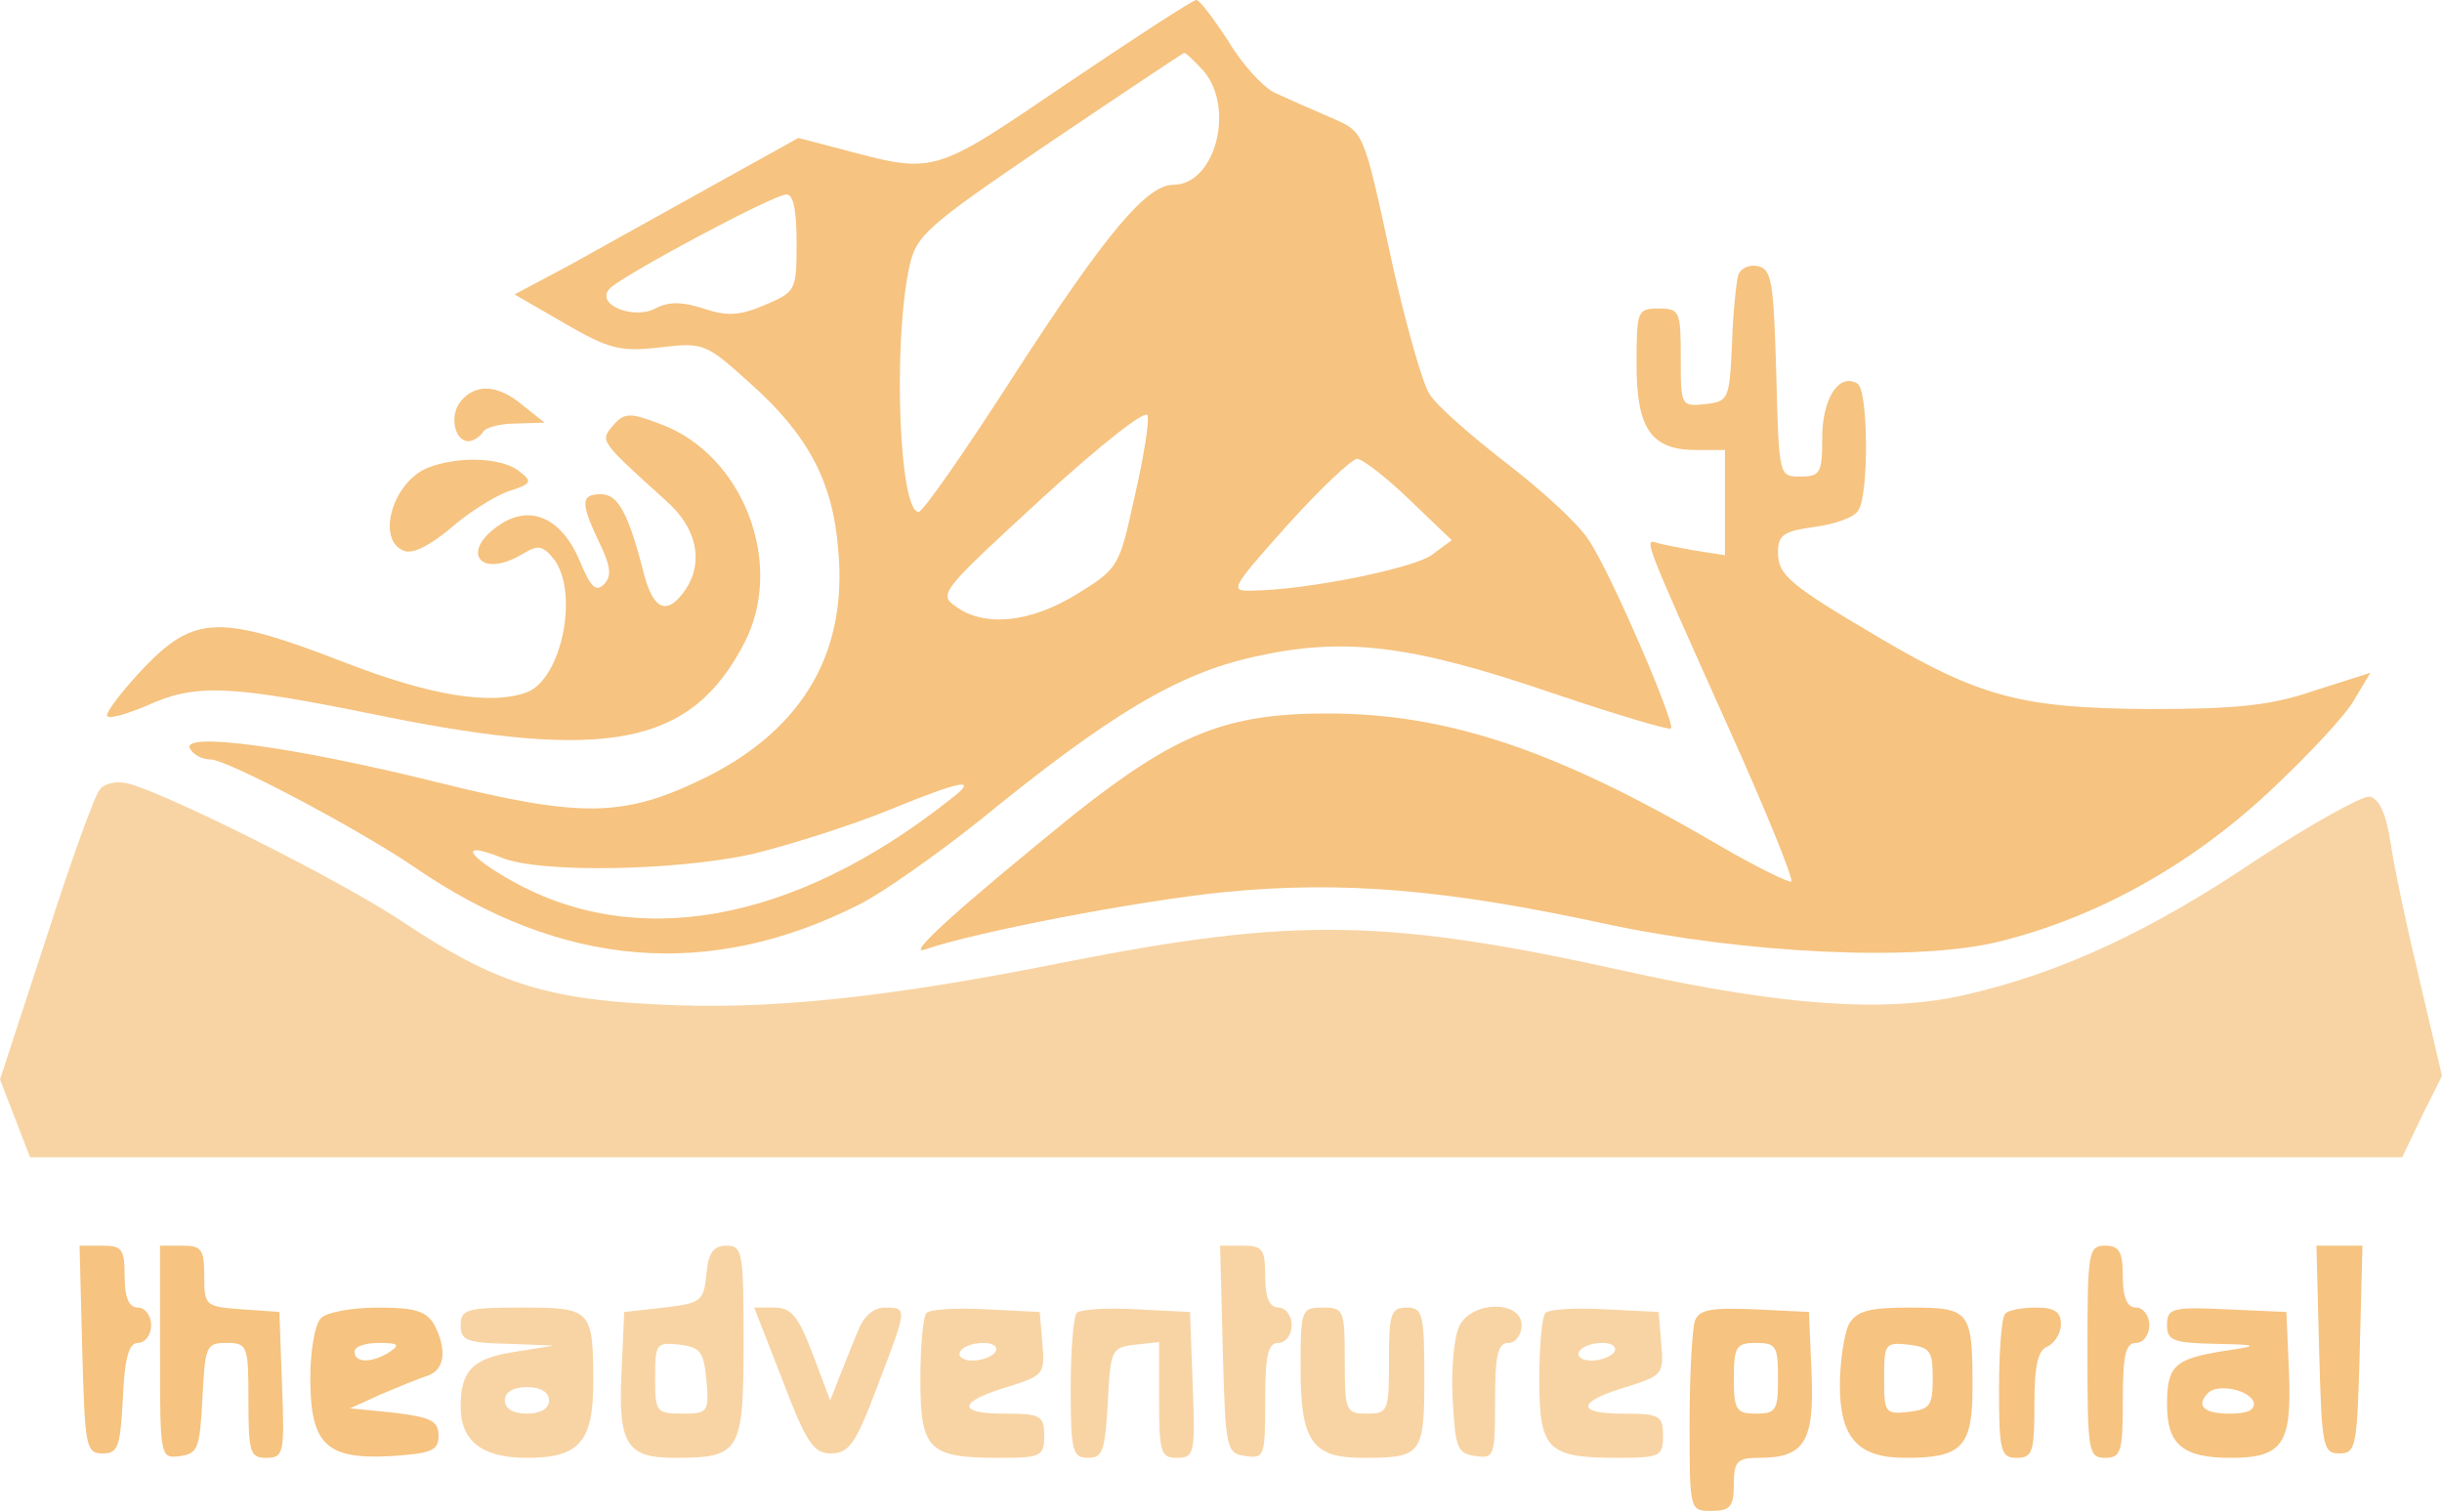 <svg width="1000" height="619" viewBox="0 0 1000 619" fill="none" xmlns="http://www.w3.org/2000/svg">
<path d="M436.641 34.408C381.246 72.06 383.057 71.336 343.592 60.837L326.938 56.493L291.094 76.405C271.543 87.266 245.475 101.748 233.165 108.627L210.718 120.574L231.355 132.521C249.458 143.021 254.165 144.107 270.095 142.296C288.198 140.124 288.922 140.486 307.387 157.14C330.921 178.139 341.058 197.327 343.23 224.842C347.213 266.839 329.11 297.974 290.008 317.886C255.613 334.902 238.958 335.264 177.771 320.059C120.928 305.939 73.498 299.422 77.843 306.663C79.291 309.197 82.912 311.008 86.17 311.008C93.049 311.008 146.996 339.609 169.805 355.177C229.907 396.449 290.37 401.518 351.92 370.382C361.333 365.676 383.419 350.108 401.159 335.988C454.382 292.544 482.26 275.89 513.397 269.011C550.327 260.684 577.481 263.942 635.772 283.855C661.478 292.544 683.201 299.06 684.288 298.336C686.098 296.164 659.668 234.617 650.616 221.221C646.634 214.705 631.065 200.585 616.945 189.724C602.463 178.501 588.343 166.191 585.446 161.485C582.55 157.14 576.033 133.97 570.602 110.075C557.93 51.786 559.016 54.32 544.172 47.804C536.569 44.545 526.793 40.201 522.086 38.029C517.38 35.856 508.69 26.443 502.897 16.668C496.742 7.255 490.95 -0.348 489.863 0.014C488.415 0.014 464.519 15.582 436.641 34.408ZM493.122 29.34C505.794 44.907 497.467 75.681 480.45 75.681C469.588 75.681 452.934 95.593 416.728 151.347C396.091 183.569 377.988 209.636 376.178 209.636C368.212 209.636 365.678 141.572 372.195 110.075C375.091 96.317 378.35 93.421 429.4 58.665C459.451 38.391 484.432 21.737 484.795 21.737C485.519 21.375 489.139 24.995 493.122 29.34ZM326.214 99.576C326.214 119.126 325.852 119.488 313.18 124.918C303.042 129.263 297.611 129.625 288.198 126.367C279.146 123.47 273.716 123.47 268.285 126.367C259.233 131.073 243.303 124.556 249.82 118.04C255.251 112.609 316.076 80.025 321.869 79.663C324.766 79.301 326.214 85.456 326.214 99.576ZM464.519 203.843C458.364 232.083 458.002 232.807 440.986 243.306C422.159 254.891 403.332 257.064 391.384 248.375C384.143 243.306 385.591 241.858 426.503 204.206C451.485 181.397 469.588 167.277 469.95 170.174C470.674 173.07 468.14 188.276 464.519 203.843ZM577.119 204.568L594.498 221.221L586.17 227.376C578.205 232.807 535.845 241.496 513.397 241.858C503.259 242.22 503.621 241.496 527.155 215.067C540.551 200.223 553.585 187.914 555.758 187.914C557.93 187.914 567.705 195.517 577.119 204.568ZM389.212 327.3C324.766 378.347 259.233 389.933 207.459 359.521C190.081 349.384 188.994 344.677 205.287 351.194C220.855 357.711 276.974 356.625 308.111 349.746C322.955 346.126 348.299 338.161 364.23 331.644C394.28 319.335 401.159 318.248 389.212 327.3Z" fill="#F1A037" fill-opacity="0.63"/>
<path d="M711.805 112.614C711.08 115.148 709.632 127.82 709.27 140.853C708.184 163.662 707.822 164.386 698.408 165.472C688.271 166.558 688.271 166.196 688.271 146.646C688.271 127.458 687.909 126.372 679.219 126.372C670.53 126.372 670.168 127.096 670.168 149.18C670.168 175.971 676.323 184.298 694.788 184.298H706.374V206.021V227.381L694.788 225.571C688.271 224.485 681.03 223.037 678.495 222.313C673.064 220.502 673.064 220.502 707.822 297.979C723.028 331.649 734.614 360.25 733.528 360.974C732.804 361.698 719.408 355.182 703.839 346.131C637.221 307.03 592.688 292.186 543.448 292.186C502.174 292.186 481.537 300.513 439.9 333.459C393.919 370.749 370.385 391.748 378.713 388.851C399.712 381.611 465.606 368.939 501.45 365.319C549.965 360.612 592.326 364.233 657.496 378.352C715.063 390.662 785.302 393.92 818.611 385.593C858.437 375.818 896.815 354.458 929.038 324.408C944.969 309.564 960.899 292.549 964.158 286.394L970.675 275.533L947.865 282.773C930.125 288.928 916.004 290.376 880.161 290.376C828.387 290.014 811.008 285.67 769.371 261.051C732.442 239.328 728.097 235.346 728.097 226.295C728.097 219.054 730.269 217.606 742.941 215.796C751.269 214.71 759.596 211.813 761.044 208.917C765.389 202.038 765.027 159.679 760.682 157.145C753.079 152.439 746.2 163.3 746.2 179.23C746.2 193.711 745.476 195.159 737.148 195.159C728.459 195.159 728.459 195.159 727.373 152.801C726.287 115.51 725.563 110.08 719.77 108.994C716.511 108.27 712.891 109.718 711.805 112.614Z" fill="#F1A037" fill-opacity="0.63"/>
<path d="M188.632 164.388C183.925 170.18 186.097 180.68 191.89 180.68C193.7 180.68 196.597 178.869 197.683 177.059C198.769 174.887 205.286 173.439 211.441 173.439L223.027 173.077L214.338 166.198C204.2 157.509 194.787 156.785 188.632 164.388Z" fill="#F1A037" fill-opacity="0.63"/>
<path d="M250.18 175.246C245.835 180.676 246.559 181.4 272.989 205.295C285.299 216.156 288.196 229.914 280.955 241.137C273.351 252.361 267.559 250.188 263.576 234.621C257.421 210.364 253.076 202.399 246.197 202.399C237.87 202.399 237.508 205.657 245.473 222.311C250.18 232.086 250.542 236.069 247.283 239.327C244.025 242.585 241.853 240.413 237.508 229.914C230.267 212.536 217.595 206.381 204.923 214.708C187.906 225.932 196.595 237.517 214.336 226.656C220.491 223.035 222.301 223.397 227.008 229.19C237.146 243.31 229.905 278.066 215.784 283.496C200.94 288.927 176.32 284.944 140.839 271.187C90.513 251.636 79.651 251.999 59.376 272.997C50.687 282.048 43.808 291.099 43.808 292.909C43.808 294.719 50.687 292.909 59.376 289.289C80.013 279.876 92.685 280.238 154.959 292.909C249.094 312.097 283.127 305.219 304.85 263.222C321.505 231 304.488 186.469 270.817 173.798C257.421 168.729 255.611 168.729 250.18 175.246Z" fill="#F1A037" fill-opacity="0.63"/>
<path d="M175.237 191.543C160.754 197.336 153.875 221.23 165.461 225.575C169.082 227.023 175.961 223.403 184.288 216.524C191.167 210.369 202.029 203.49 207.822 201.318C217.959 198.06 218.321 197.336 212.166 192.629C204.563 187.198 187.185 186.836 175.237 191.543Z" fill="#F1A037" fill-opacity="0.63"/>
<path d="M40.912 323.321C38.74 325.493 28.965 353.008 18.827 384.506L0 442.07L6.155 458L12.31 473.93H497.828H983.707L991.673 457.276L1000 440.622L990.949 401.883C985.88 380.885 980.449 355.542 979.001 345.405C977.19 333.458 974.294 326.941 970.311 326.217C967.415 325.855 946.416 337.44 924.33 351.922C880.883 381.247 844.316 398.263 805.214 407.314C772.629 414.917 730.63 412.021 666.546 397.901C568.429 376.179 530.413 375.454 436.64 393.919C362.781 408.762 313.541 413.831 268.284 411.297C223.389 409.124 202.028 402.246 165.098 377.627C139.754 360.611 67.343 324.407 52.136 320.786C47.791 319.7 42.723 320.786 40.912 323.321Z" fill="#F1A037" fill-opacity="0.45"/>
<path d="M33.672 552.494C34.758 592.319 35.12 595.215 41.999 595.215C48.516 595.215 49.24 592.319 50.326 572.406C51.05 555.752 52.861 549.96 56.481 549.96C59.378 549.96 61.912 546.701 61.912 542.719C61.912 538.736 59.378 535.478 56.481 535.478C52.861 535.478 51.05 531.496 51.05 522.807C51.05 511.583 49.964 510.135 41.999 510.135H32.585L33.672 552.494Z" fill="#F1A037" fill-opacity="0.63"/>
<path d="M65.531 553.941C65.531 597.023 65.531 597.385 73.858 596.299C81.099 595.213 81.823 593.041 82.909 572.405C83.996 551.406 84.358 549.958 92.685 549.958C101.374 549.958 101.736 551.044 101.736 573.491C101.736 594.851 102.461 597.023 108.978 597.023C116.219 597.023 116.581 595.213 115.495 567.336L114.408 537.287L99.202 536.201C83.996 535.114 83.634 534.752 83.634 522.443C83.634 511.582 82.547 510.134 74.582 510.134H65.531V553.941Z" fill="#F1A037" fill-opacity="0.63"/>
<path d="M289.284 521.719C288.198 532.942 287.112 533.666 271.905 535.476L255.613 537.287L254.526 561.905C253.078 591.593 256.699 597.023 276.25 597.023C303.042 597.023 304.49 594.851 304.49 549.958C304.49 513.03 304.128 510.134 297.611 510.134C292.18 510.134 290.008 513.03 289.284 521.719ZM289.284 565.164C290.37 578.197 290.008 578.921 279.508 578.921C268.647 578.921 268.285 578.197 268.285 564.078C268.285 550.32 268.647 549.596 278.422 550.682C286.75 551.768 288.198 553.578 289.284 565.164Z" fill="#F1A037" fill-opacity="0.45"/>
<path d="M500.724 552.486C501.81 593.759 502.172 595.207 510.137 596.293C517.74 597.379 518.103 596.293 518.103 573.846C518.103 555.02 519.189 549.952 523.533 549.952C526.43 549.952 528.964 546.693 528.964 542.711C528.964 538.728 526.43 535.47 523.533 535.47C519.913 535.47 518.103 531.488 518.103 522.799C518.103 511.575 517.016 510.127 509.051 510.127H499.638L500.724 552.486Z" fill="#F1A037" fill-opacity="0.45"/>
<path d="M854.814 553.578C854.814 594.489 855.176 597.023 862.055 597.023C868.572 597.023 869.296 594.489 869.296 573.491C869.296 555.027 870.382 549.958 874.727 549.958C877.624 549.958 880.158 546.7 880.158 542.717C880.158 538.735 877.624 535.476 874.727 535.476C871.107 535.476 869.296 531.494 869.296 522.805C869.296 512.668 867.848 510.134 862.055 510.134C855.176 510.134 854.814 512.668 854.814 553.578Z" fill="#F1A037" fill-opacity="0.63"/>
<path d="M949.674 552.494C950.76 592.319 951.122 595.215 958.001 595.215C964.88 595.215 965.243 592.319 966.329 552.494L967.415 510.135H958.001H948.588L949.674 552.494Z" fill="#F1A037" fill-opacity="0.63"/>
<path d="M131.425 539.825C128.891 542.359 127.081 553.221 127.081 564.444C127.081 591.597 133.598 597.752 160.028 596.303C176.682 595.217 179.579 594.131 179.579 587.976C179.579 581.822 176.32 580.374 161.476 578.563L143.373 576.753L156.045 570.961C162.924 568.064 171.614 564.444 175.234 563.358C182.113 560.823 183.199 552.859 177.768 542.359C174.51 536.929 169.803 535.481 154.959 535.481C144.459 535.481 133.96 537.291 131.425 539.825ZM159.666 553.583C152.425 558.289 145.183 558.289 145.183 553.583C145.183 551.41 149.528 549.962 155.321 549.962C162.924 549.962 164.01 550.686 159.666 553.583Z" fill="#F1A037" fill-opacity="0.63"/>
<path d="M188.63 542.717C188.63 548.872 191.164 549.958 207.819 550.32L226.646 551.044L211.077 553.579C193.699 556.113 188.63 561.181 188.63 576.025C188.63 590.145 197.319 597.023 215.784 597.023C237.145 597.023 242.938 590.507 242.938 566.25C242.938 536.201 242.214 535.476 213.612 535.476C191.164 535.476 188.63 536.201 188.63 542.717ZM224.836 573.491C224.836 576.749 221.577 578.921 215.784 578.921C209.991 578.921 206.733 576.749 206.733 573.491C206.733 570.232 209.991 568.06 215.784 568.06C221.577 568.06 224.836 570.232 224.836 573.491Z" fill="#F1A037" fill-opacity="0.45"/>
<path d="M320.419 565.165C330.194 590.87 333.091 595.215 340.332 595.215C347.573 595.215 350.47 591.232 359.159 568.062C371.469 535.84 371.831 535.478 362.417 535.478C357.711 535.478 353.728 539.098 351.556 544.529C349.383 549.598 346.125 557.925 343.952 563.355L339.97 573.492L332.729 554.304C326.936 539.098 324.039 535.478 317.16 535.478H308.833L320.419 565.165Z" fill="#F1A037" fill-opacity="0.45"/>
<path d="M379.434 537.649C377.986 539.097 376.899 551.406 376.899 564.802C376.899 593.765 380.158 597.023 409.122 597.023C426.501 597.023 427.587 596.299 427.587 587.972C427.587 579.645 426.139 578.921 410.933 578.921C391.382 578.921 392.468 573.853 413.467 567.698C427.225 563.354 427.949 562.63 426.863 550.32L425.777 537.287L404.054 536.201C391.744 535.476 380.882 536.201 379.434 537.649ZM407.674 553.579C406.588 555.389 402.243 557.199 398.261 557.199C394.278 557.199 392.106 555.389 393.192 553.579C394.278 551.406 398.623 549.958 402.605 549.958C406.588 549.958 408.76 551.406 407.674 553.579Z" fill="#F1A037" fill-opacity="0.45"/>
<path d="M440.984 537.649C439.535 539.097 438.449 553.216 438.449 568.784C438.449 594.489 439.173 597.023 445.69 597.023C451.483 597.023 452.569 594.127 453.656 574.215C454.742 552.854 455.104 551.768 464.879 550.682L474.655 549.596V573.129C474.655 594.851 475.379 597.023 481.896 597.023C489.137 597.023 489.499 595.213 488.413 567.336L487.327 537.287L465.603 536.201C453.294 535.476 442.432 536.201 440.984 537.649Z" fill="#F1A037" fill-opacity="0.45"/>
<path d="M532.584 560.457C532.584 590.145 537.291 597.023 557.928 597.023C582.186 597.023 583.272 595.937 583.272 564.078C583.272 538.011 582.548 535.476 576.031 535.476C569.514 535.476 568.79 538.011 568.79 557.199C568.79 577.835 568.428 578.921 559.738 578.921C551.049 578.921 550.687 577.835 550.687 557.199C550.687 536.563 550.325 535.476 541.635 535.476C532.946 535.476 532.584 536.201 532.584 560.457Z" fill="#F1A037" fill-opacity="0.45"/>
<path d="M597.756 542.711C595.583 546.693 594.135 560.089 594.859 572.76C595.945 593.035 596.67 595.207 604.273 596.293C611.876 597.379 612.238 596.293 612.238 573.846C612.238 555.02 613.324 549.952 617.669 549.952C620.565 549.952 623.1 546.693 623.1 542.711C623.1 532.574 603.187 532.574 597.756 542.711Z" fill="#F1A037" fill-opacity="0.45"/>
<path d="M632.873 537.649C631.425 539.097 630.339 551.406 630.339 564.802C630.339 593.765 633.597 597.023 662.562 597.023C679.941 597.023 681.027 596.299 681.027 587.972C681.027 579.645 679.579 578.921 664.372 578.921C644.821 578.921 645.907 573.853 666.907 567.698C680.665 563.354 681.389 562.63 680.303 550.32L679.217 537.287L657.493 536.201C645.183 535.476 634.321 536.201 632.873 537.649ZM661.114 553.579C660.028 555.389 655.683 557.199 651.7 557.199C647.718 557.199 645.545 555.389 646.631 553.579C647.718 551.406 652.062 549.958 656.045 549.958C660.028 549.958 662.2 551.406 661.114 553.579Z" fill="#F1A037" fill-opacity="0.45"/>
<path d="M694.061 540.907C692.975 544.166 691.889 562.992 691.889 582.904C691.889 618.746 691.889 618.746 700.94 618.746C708.543 618.746 709.992 616.936 709.992 607.885C709.992 598.472 711.44 597.024 720.129 597.024C738.956 597.024 742.939 590.507 741.852 562.63L740.766 537.287L718.681 536.201C700.94 535.477 695.871 536.201 694.061 540.907ZM728.094 564.44C728.094 577.473 727.37 578.922 719.043 578.922C711.078 578.922 709.992 577.473 709.992 564.44C709.992 551.406 711.078 549.958 719.043 549.958C727.37 549.958 728.094 551.406 728.094 564.44Z" fill="#F1A037" fill-opacity="0.63"/>
<path d="M757.059 542.355C755.249 546.338 753.438 557.561 753.438 567.336C753.438 588.696 760.68 597.023 780.231 597.023C803.402 597.023 807.747 592.679 807.747 568.06C807.747 536.563 806.661 535.476 782.041 535.476C765.024 535.476 760.318 536.925 757.059 542.355ZM791.454 564.44C791.454 575.663 790.368 577.111 781.679 578.197C771.903 579.283 771.541 578.559 771.541 564.44C771.541 550.32 771.903 549.596 781.679 550.682C790.368 551.768 791.454 553.216 791.454 564.44Z" fill="#F1A037" fill-opacity="0.63"/>
<path d="M821.143 538.011C819.695 539.097 818.608 553.216 818.608 568.784C818.608 594.489 819.333 597.023 825.85 597.023C832.367 597.023 833.091 594.489 833.091 575.301C833.091 559.009 834.539 552.854 838.521 551.406C841.418 549.958 843.952 545.976 843.952 542.355C843.952 537.287 841.418 535.476 833.815 535.476C828.022 535.476 822.229 536.563 821.143 538.011Z" fill="#F1A037" fill-opacity="0.63"/>
<path d="M887.399 542.717C887.399 548.872 889.933 549.958 906.588 550.32C925.415 550.682 925.415 551.044 910.933 553.216C890.295 556.475 887.399 559.371 887.399 575.301C887.399 591.593 893.916 597.023 913.467 597.023C934.828 597.023 938.449 591.231 937.363 562.63L936.277 537.287L912.019 536.201C889.209 535.114 887.399 535.839 887.399 542.717ZM922.88 574.215C923.605 577.473 920.346 578.921 913.105 578.921C902.243 578.921 898.985 575.663 904.416 570.232C908.398 566.612 921.07 569.146 922.88 574.215Z" fill="#F1A037" fill-opacity="0.63"/>
</svg>
